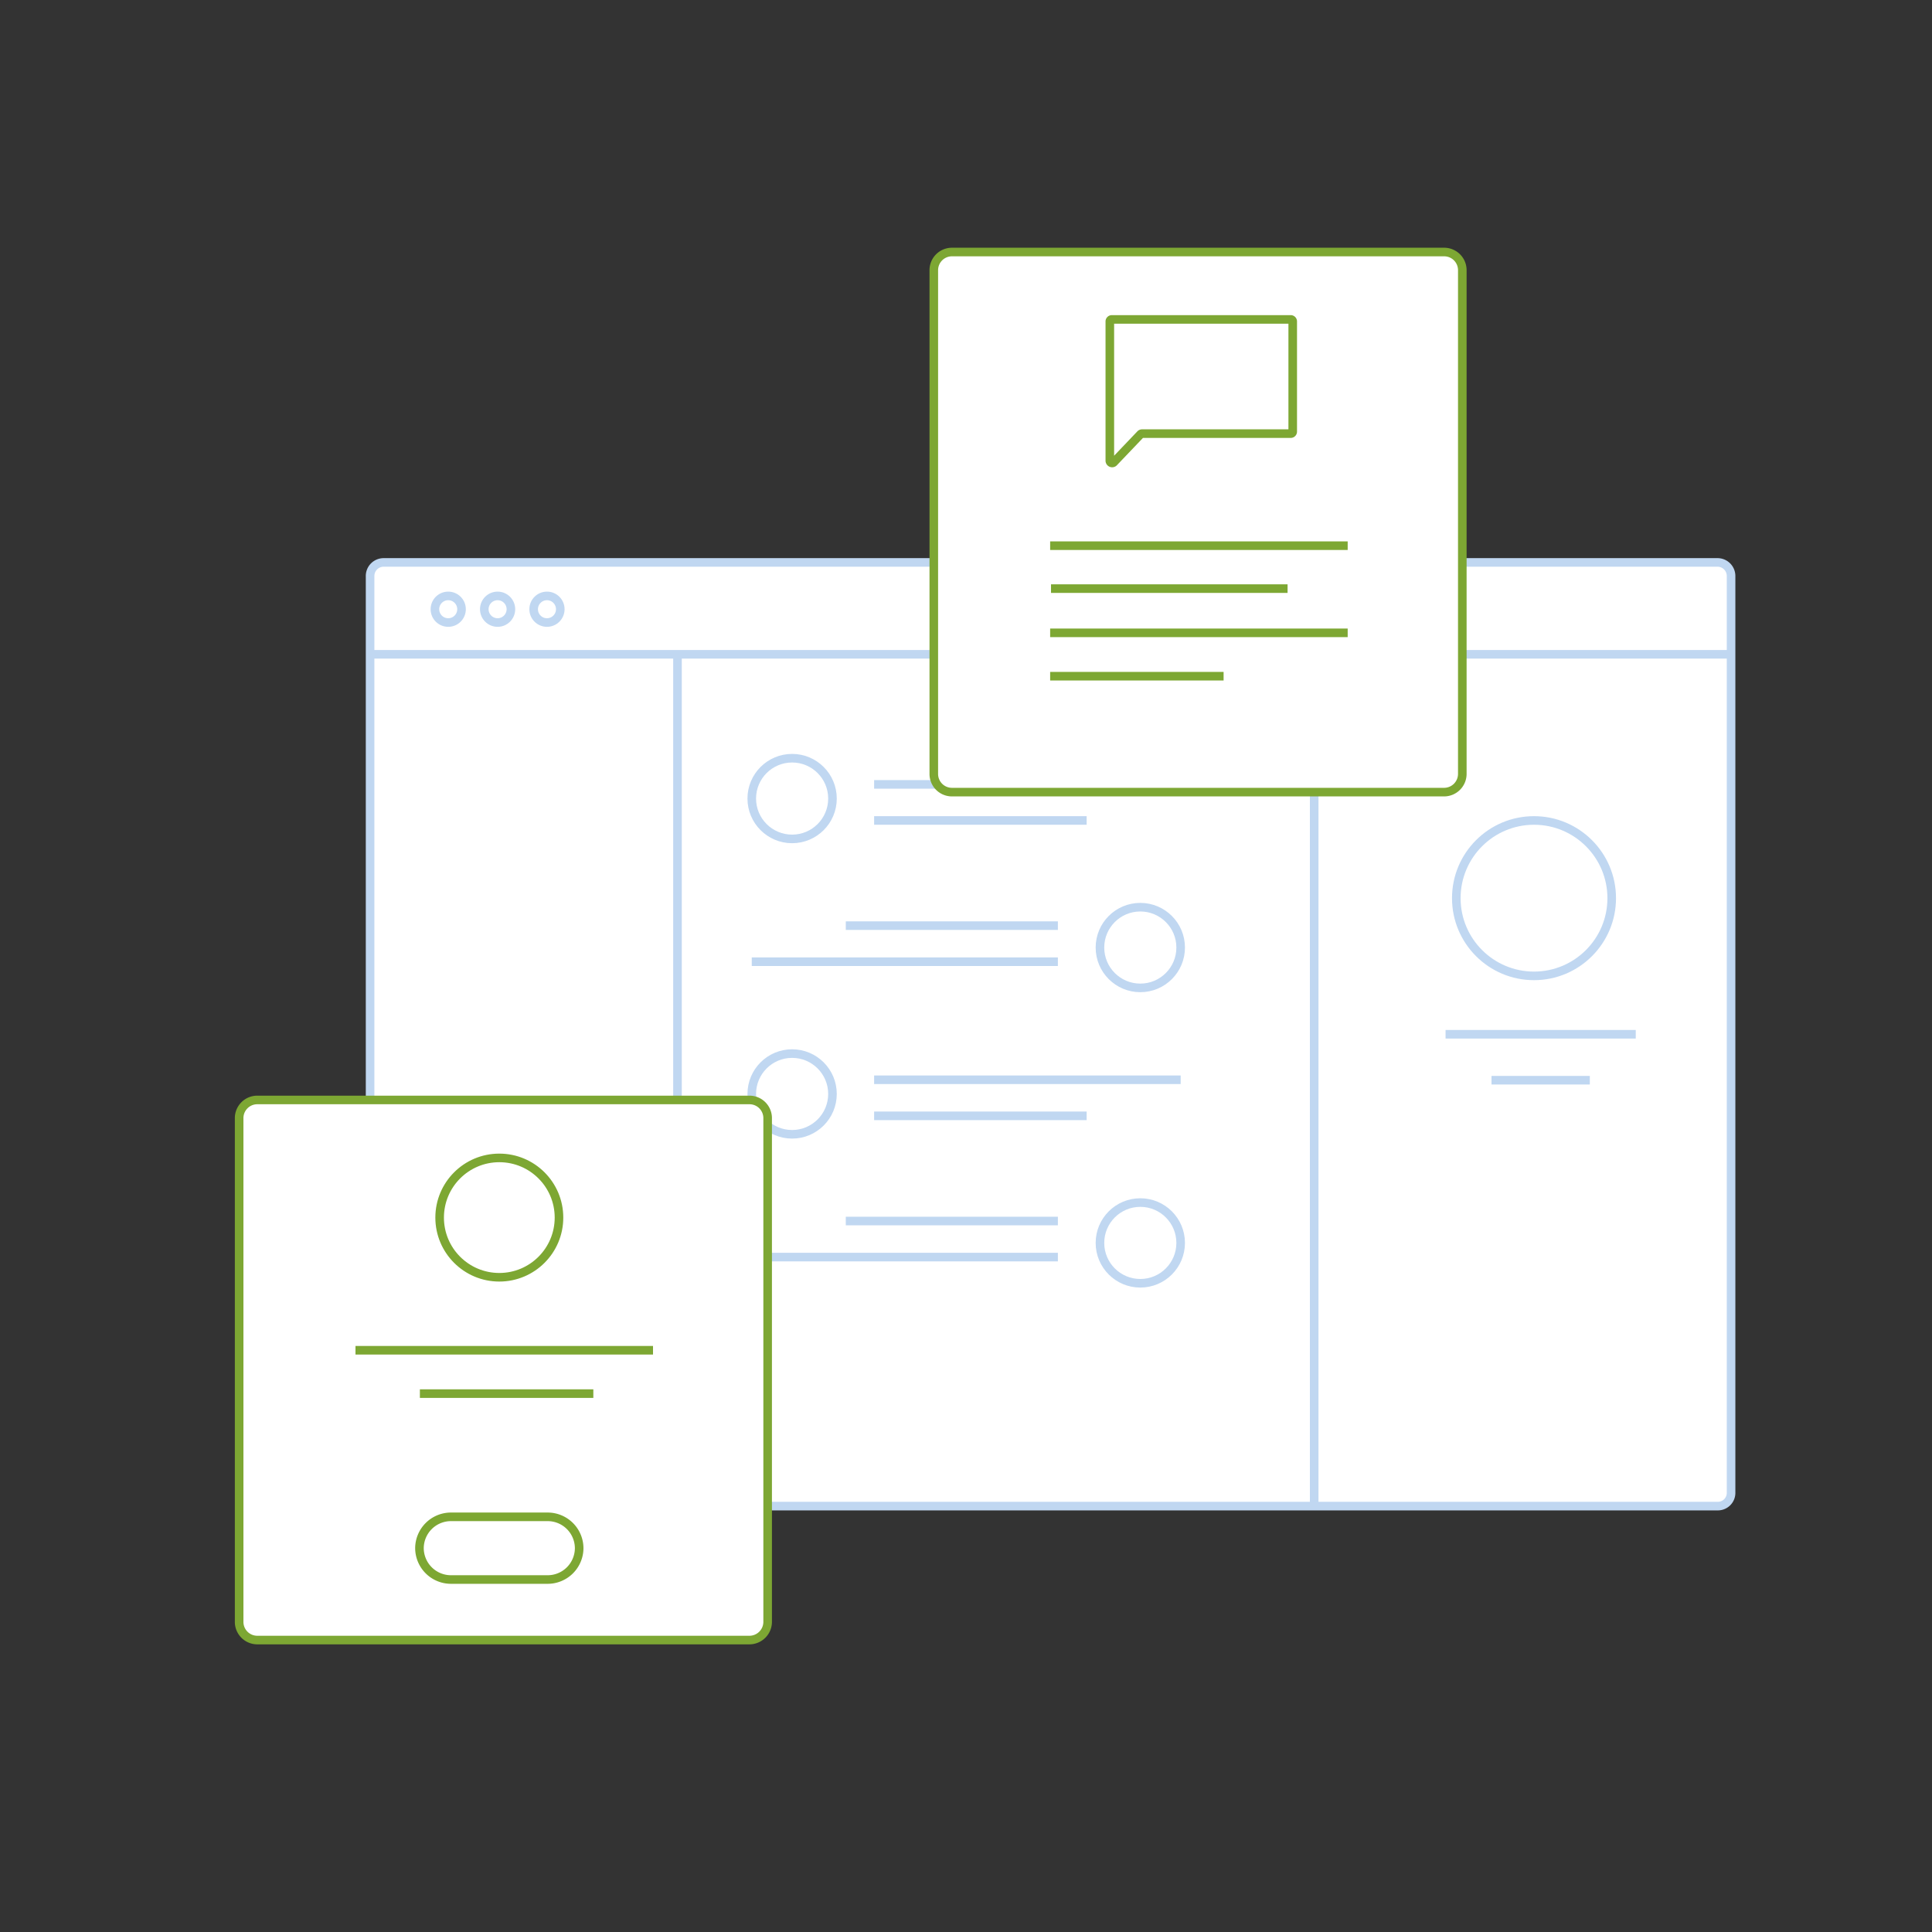 <svg id="Calque_1" data-name="Calque 1" xmlns="http://www.w3.org/2000/svg" viewBox="0 0 450 450"><rect x="0" y="0" width="450" height="450" fill="#333333" stroke="none"/><defs><style>.cls-1,.cls-3{fill:#fff;}.cls-1,.cls-2{stroke:#c0d7f1;}.cls-1,.cls-2,.cls-3,.cls-4{stroke-miterlimit:10;stroke-width:2px;}.cls-2,.cls-4{fill:none;}.cls-3,.cls-4{stroke:#7da733;}</style></defs><title>chat-profile-core</title><path class="cls-1" d="M400.1,350.8H89.4a3.16,3.16,0,0,1-3.2-3.2V134.2a3.16,3.16,0,0,1,3.2-3.2H400a3.16,3.16,0,0,1,3.2,3.2V347.6A3.08,3.08,0,0,1,400.1,350.8Z"/><line class="cls-2" x1="86.2" y1="152.4" x2="403.3" y2="152.4"/><circle class="cls-1" cx="104.4" cy="141.9" r="3.1"/><circle class="cls-1" cx="115.9" cy="141.9" r="3.1"/><circle class="cls-1" cx="127.4" cy="141.9" r="3.1"/><line class="cls-2" x1="157.8" y1="152.4" x2="157.8" y2="350.8"/><line class="cls-2" x1="306.1" y1="152.4" x2="306.1" y2="350.8"/><circle class="cls-1" cx="357.3" cy="209.2" r="18.1"/><line class="cls-2" x1="336.7" y1="240.9" x2="381" y2="240.9"/><line class="cls-2" x1="347.4" y1="251.6" x2="370.3" y2="251.6"/><circle class="cls-1" cx="184.5" cy="186" r="9.4"/><line class="cls-2" x1="203.6" y1="182.7" x2="275" y2="182.7"/><line class="cls-2" x1="203.6" y1="191.1" x2="253.1" y2="191.1"/><circle class="cls-1" cx="265.6" cy="220.7" r="9.4"/><line class="cls-2" x1="246.4" y1="224" x2="175.1" y2="224"/><line class="cls-2" x1="246.4" y1="215.6" x2="197" y2="215.6"/><circle class="cls-1" cx="184.5" cy="254.8" r="9.4"/><line class="cls-2" x1="203.6" y1="251.5" x2="275" y2="251.5"/><line class="cls-2" x1="203.6" y1="259.9" x2="253.1" y2="259.9"/><circle class="cls-1" cx="265.6" cy="289.5" r="9.4"/><line class="cls-2" x1="246.4" y1="292.8" x2="175.1" y2="292.8"/><line class="cls-2" x1="246.4" y1="284.4" x2="197" y2="284.4"/><path class="cls-3" d="M174.6,382H59.9a4.23,4.23,0,0,1-4.2-4.2V260.4a4.23,4.23,0,0,1,4.2-4.2H174.6a4.23,4.23,0,0,1,4.2,4.2V377.7A4.25,4.25,0,0,1,174.6,382Z"/><circle class="cls-3" cx="116.3" cy="283.6" r="13.9"/><line class="cls-4" x1="82.8" y1="314.5" x2="152.1" y2="314.5"/><line class="cls-4" x1="97.8" y1="324.6" x2="138.2" y2="324.6"/><path class="cls-3" d="M127.6,367.9H105a7.34,7.34,0,0,1-7.3-7.3h0a7.34,7.34,0,0,1,7.3-7.3h22.6a7.34,7.34,0,0,1,7.3,7.3h0A7.34,7.34,0,0,1,127.6,367.9Z"/><path class="cls-3" d="M336.4,184.5H221.7a4.23,4.23,0,0,1-4.2-4.2V62.9a4.23,4.23,0,0,1,4.2-4.2H336.4a4.23,4.23,0,0,1,4.2,4.2V180.2A4.25,4.25,0,0,1,336.4,184.5Z"/><line class="cls-4" x1="244.6" y1="127.1" x2="313.9" y2="127.1"/><line class="cls-4" x1="244.8" y1="137.1" x2="299.9" y2="137.1"/><line class="cls-4" x1="244.6" y1="147.4" x2="313.9" y2="147.4"/><line class="cls-4" x1="244.6" y1="157.5" x2="285" y2="157.5"/><path class="cls-3" d="M266,101h34.6a.47.47,0,0,0,.5-.5V74.9a.47.47,0,0,0-.5-.5H259a.47.47,0,0,0-.5.5v32.4a.54.54,0,0,0,.9.4l6.2-6.5A.52.52,0,0,1,266,101Z"/></svg>